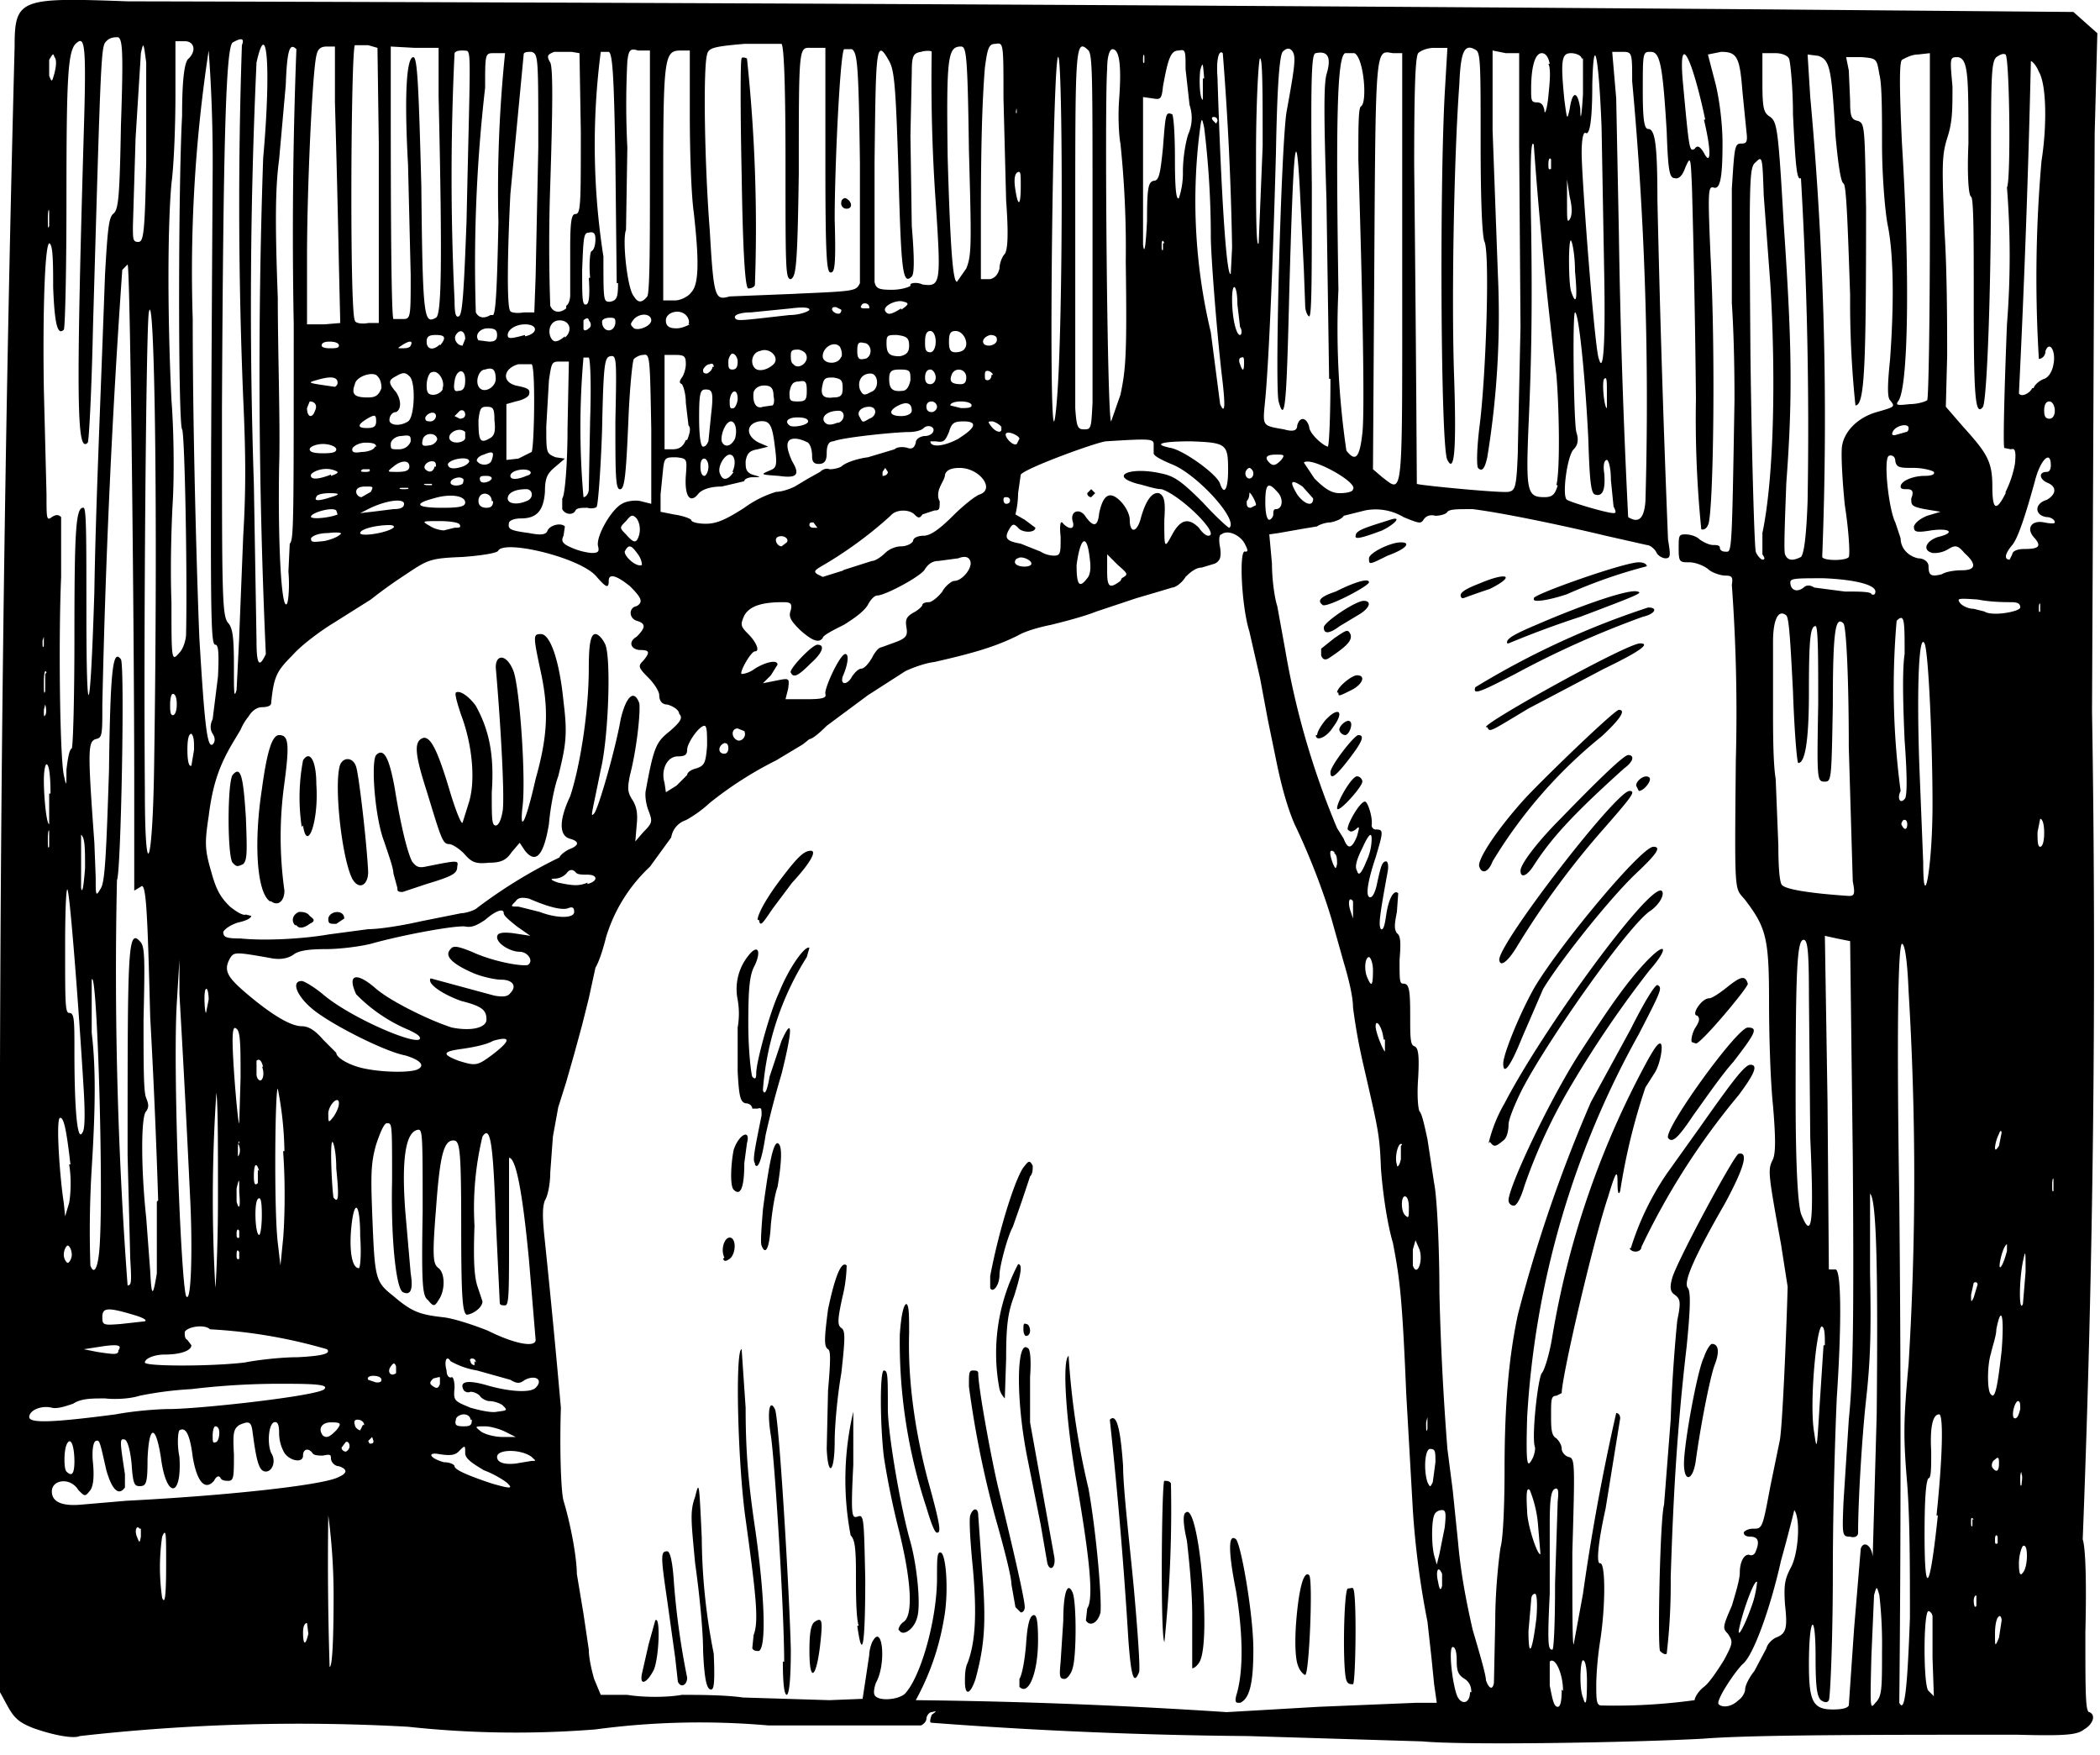 <?xml version="1.0" encoding="utf-8"?>
<svg xmlns="http://www.w3.org/2000/svg" xmlns:svg="http://www.w3.org/2000/svg" version="1.1" viewBox="0 0 158 132">
  <title>Tommy Brock lies in Mr. Tod’s bed underneath a warm blanket.</title>
  <path d="m107 131-13.1-.4a352 352 0 0 1-23.8-1c-.2 0-.1-.3 0-.6.4-.3.4-.3 0-.2-.2 0-.4.3-.4.5s-.2.4-.4.5H57.8a59 59 0 0 0-13 .3 75.3 75.3 0 0 1-14.1-.2 147.3 147.3 0 0 0-24.7.7c-.4.2-1.8 0-3.5-.6-1-.4-1.4-.7-1.9-1.6l-.6-1.1v-30A3268.5 3268.5 0 0 1 1.1 3.5c0-3.6.4-3.7 8.5-3.4a24171 24171 0 0 1 122.6.6l23.8.2.9.8.9.8-.2 7.5-.2 43.5a1128.5 1128.5 0 0 1-.7 62.3c.2.6.3 2.9.2 7 0 4.5 0 6 .3 6 .5.2.3.9-.4 1.3-.5.4-1.3.5-5 .4-10.7 0-20 0-23.7.3-5.6.3-18 .5-21.1.2zm-7.8-2.6 7.3-.3h1.6l-.2-1.4-.2-2-.3-2.7a65.3 65.3 0 0 1-1.1-8.4l-.5-8.8c-.3-7.3-.5-8.7-1-11.3-.5-1.7-.8-4.2-.9-5.6-.1-2.6-.2-2.9-1.3-7.7a44 44 0 0 1-.8-4.4c0-.9-.4-2.4-.7-3.4l-.9-3.2c-.5-1.7-1.5-4.5-2.8-7.2-.6-1.4-1-3-1.3-4.4l-.7-3.4-.6-3.2-.8-3.5c-.6-1.9-.8-6.3-.3-6 .2 0 .2-.1 0-.5-.3-.7-1.3-1.2-1.8-.8-.2 0-.2.5-.1 1 .1.7 0 1-.4 1.2l-1 .3c-.4 0-.8.3-1.2.7-.3.5-.8.8-1 .8l-1 .3-1.7.5-3 1c-1 .4-2.6.8-3.4 1-1 .2-2 .5-2.5.8-1.6.8-3.2 1.3-6.3 2-.8.1-1.8.5-2.2.7l-2.8 1.8-3.1 2.3c-.6.6-1.1 1-1.3 1l-.5.4-2 1.2a27.9 27.9 0 0 0-5 3.2 9 9 0 0 1-1.8 1.3c-.6.2-1 .7-1.1 1.3l-1.6 2.2a12 12 0 0 0-3.3 5.3c-.2.8-.5 1.8-.8 2.3l-.5 2.3-.5 2-.6 2.2-.6 2.1-.6 1.9-.4 2.2-.2 2.7c0 .9-.2 1.8-.4 2.1-.2.5-.2 1.3 0 3.1a797.5 797.5 0 0 1 1.2 12.5c-.1 3 0 6.3.2 7 .6 2 1 4.4 1 5.5l.5 3 .4 2.7c0 .6.2 1.5.4 2.2l.5 1.2h2c1.2.2 3 .2 4.1 0 1.2 0 3.2 0 4.6.2l6.5.2 2.5-.1.2-1.3.3-2c0-.4.2-1 .3-1.1.7-1.2 1 1.8.2 3.2-.1.3-.2.7-.1.9.2.5 1.8.4 2.3-.1 1.2-1.3 2.4-5.6 2.4-8.7 0-1.5 0-2 .3-1.9.4.2.6 3.1.2 5.1a19.2 19.2 0 0 1-2.1 6 423.5 423.5 0 0 1 23.4.9l6.9-.4zm-6.2-.8c.6-1.9.5-4.8 0-7.9-.6-3-.6-4.4 0-3.9.4.5 1.3 5.7 1.3 8.3 0 2.6-.3 3.7-1 4-.3 0-.4 0-.3-.5zM59 125c0-3.8-.7-15-1-17-.3-1.8-.1-2.8.3-2 .3.4 1.1 13.8 1.2 18.1 0 2-.1 3.3-.3 3.4-.2 0-.3-.9-.3-2.5zm13.6 1.5c0-.4 0-1 .2-1.4.6-1.6.7-3.7.4-7.1-.2-2-.3-3.7-.2-4 .2-.6.6-.6.6 0l.3 4.2c.3 3.8.2 5.5-.5 8.1-.4 1.2-.8 1.3-.8.2zm-19.7-2.3c0-1.6-.3-4.5-.6-6.6-.3-3.2-.4-3.9 0-5 .3-1.2.3-1.2.5 3.1a45.7 45.7 0 0 0 .9 8.7c.1 2.3 0 2.7-.2 2.7-.3 0-.5-.6-.6-2.9zm23.8 2.7v-.6c.2-.3.4-1.4.5-2.6.1-1.6.3-2.2.6-2.2.2 0 .3.5.3 1.9 0 2.4-.7 4.2-1.4 3.5zm-25.7-.4-.2-1.8-.6-4.3c-.5-3.4-.5-3.7 0-3.7.2 0 .4.7.5 2.3a58 58 0 0 0 1 7.2c0 .6-.5.8-.7.3zm50.3-.1c-.3-.8-.2-6.7.1-6.9.2 0 .4-.1.4 0 .3.2.2 7.1 0 7.2-.2 0-.4 0-.5-.3zm-53-.5.5-2.2.5-1.8c.4-.4.3 2.7-.1 3.7-.5 1-1.1 1.3-.9.3zm31.5-.9.2-3.1c0-2 .3-3 .7-2.1.3.7.3 4.8 0 5.7-.1.4-.4.8-.6.8-.4 0-.4-.2-.3-1.3zm5.1-1.6a352.7 352.7 0 0 0-1.4-16.6c.5-.5.8.6 1 3.5 0 1.7.5 5.9.8 9.1.3 3.3.5 6.2.4 6.4-.4 1-.6.3-.8-2.4zm-24 .8c0-1.3.1-2 .4-2.2.6-.4.6 0 .4 1.8-.3 2.5-.8 2.8-.8.4zm36.8 1.2c-.2-.4-.3-1.4-.2-3.1.2-2.8.6-4.2 1-3.8.3.3 0 7.5-.3 7.5-.1 0-.4-.3-.5-.6zm-8 0v-3.9c0-2.1-.3-4.7-.4-5.6-.3-1.3-.3-2-.1-2.1 1-1 2 10 1 11.3-.2.3-.4.4-.5.4zM56.6 124l.1-1c.4-1 .2-2.9-.6-8.7-.6-4.2-.8-12.8-.3-12.8l.3 4.4c0 3.3.2 5.6.7 9 .7 4.8.9 9 .3 9.3-.2 0-.4 0-.5-.2zm8-1.7c-.2-.7-.2-2.5-.2-4 0-1.9-.1-2.5-.4-2.8a22.3 22.3 0 0 1 .2-9.3v4c-.2 3.9-.1 4 .3 3.9.5-.2.5 0 .6 4.7 0 4.7-.2 6.4-.6 3.5zm23 1.2c-.3-.4-.2-12 0-12.1.2 0 .4 0 .5.2a97 97 0 0 1-.5 12zm-20-.9c0-.1.1-.4.4-.6.7-.5.6-3-.4-7a61 61 0 0 1-1.1-5.4c-.3-2.6-.3-6.5 0-6.5s.3.4.3 2.9c0 1.7.9 7.2 1.7 10 .5 1.8.8 4.8.5 5.7-.2.8-1 1.4-1.3 1zm14.1-.7.1-.9c.5-.7.2-3.7-.8-9.5-.8-4.6-1.1-9.2-.6-9.5a58.6 58.6 0 0 0 1.5 10c.6 3.4 1 8.2.9 9.3-.2.8-.8 1.1-1.1.6zm-5.3-1-.3-1.7c0-.6-.6-2.9-1.2-5a75 75 0 0 1-2-9.9c0-1 0-1.2.3-1.2.2 0 .4 0 .4.2 0 1.1 1 6.5 1.5 8.6.8 3.3 2 8.3 2 9 0 .2-.1.4-.3.4l-.4-.4zm2.4-3.3-.5-2.9-1-5c-.9-4.5-.8-8.9 0-8.3.2 0 .3.8.2 2.2v3.4l1.8 10c.2.9-.3 1.3-.5.6zm-9.1-4.2a39.5 39.5 0 0 1-2-13c.1-1.5.3-2.3.5-2.3.2.1.2.9.2 2.2-.1 3.4.4 7.2 1.4 11 1 3.6 1 4 .7 4-.2 0-.5-.9-.8-1.9zm-7.5-4.4.1-4.4c.2-2.3.2-3 0-3.1-.3-.2-.3-.7 0-3 .5-2.4 1-3.7 1.4-3.3 0 0 0 1.1-.3 2.3-.4 1.8-.4 2.2-.1 2.4.3.2.3.7 0 3.4-.3 1.7-.5 4-.5 5.1 0 2.4-.5 2.8-.6.6zm13-4.5a14.4 14.4 0 0 1 1.4-9.4c.3 0 .3.5-.3 2.4-.5 1.3-.6 2.4-.6 4.7l-.1 3s-.3-.3-.4-.7zM77 100c0-.3 0-.5.2-.4.2 0 .3.3.3.5s-.1.4-.3.4c-.1 0-.2-.2-.2-.5zm-2.5-3.2V96c.7-3.7 2-7.7 2.6-8.3.3-.4.4-.4.6 0 0 .3 0 .6-.2.8l-.6 1.8-.7 2c-.4.7-1 3-1 3.6 0 .8-.5 1.4-.7 1zm-20-2.2c-.3-.6 0-1.5.4-1.5.5 0 .5 1.2 0 1.6-.3.2-.4.2-.5 0zm2.8-.9c-.1-.2 0-1.4.1-2.7.5-3.8.8-5 1.1-5 .4.1.3 1.5 0 3.3-.2.5-.4 1.8-.5 2.8-.1 1.8-.4 2.4-.7 1.6zm-2.1-4.2c-.3-.3-.2-2 0-3 .4-1.2 1.3-1.6 1-.5l-.2 1.5c0 1.9-.3 2.5-.8 2zm1.6-2c-.2-.2 0-1.1.5-3.6 0-.5 0-.6-.3-.5h-.4c0-.2-.2-.4-.5-.4-.4-.1-.5-.5-.6-2.4v-3.3a6 6 0 0 0 0-2.1 4 4 0 0 1 .8-3.3c.7-.9 1-.4.5.7-.4.7-.5 1.7-.5 4.4 0 2 .2 3.7.3 4 .2.2.3.2.3-.3 0-.8 1-4.5 1.7-6 .8-2 2-3.6 2.3-3.4l-.2.7a21.7 21.7 0 0 0-3.3 10c.1.4.3.2.5-1l.9-2.7c.9-2 .8-.7 0 2.5a67 67 0 0 0-1.2 4.6c-.3 2-.6 2.6-.8 2.2zm.2-18.3c0-.4.6-1.6 2-3.4 1-1.3 1.5-1.8 2-1.8s-.1 1-1.4 2.4l-1.5 2c-.8 1.2-.9 1.3-1 .8zm70.5 58.7c0-.2.3-.7.7-1 .4-.3 1-1.2 1.5-2 .7-1.3.7-1.4.3-2-.4-.4-.4-.5.3-2.1.3-1 .6-2 .6-2.5 0-.9.4-1.5.8-1.3.1 0 .3 0 .4-.3.3-.7.2-1.1-.4-1.1-.3 0-.5-.1-.5-.3 0-.1.3-.3.7-.3.7 0 .7 0 1.3-3.2l.7-3.4c.2-.9.5-8 .6-11.6l-.5-3.2c-1-5.5-1-5.6-.6-6.4.2-.5.2-1.6 0-4-.2-1.9-.3-5.3-.3-7.8 0-4.8-.2-5.6-1.8-7.7-.8-1-.8 0-.7-10.5a132.6 132.6 0 0 0-.3-13.2c.1-.6 0-.7-.5-.7-.3 0-1-.2-1.3-.5-.4-.3-1-.5-1.4-.5-.7 0-.8 0-.8-1s0-1.1.5-1.1c.3 0 .8.1 1.1.4.3.2.7.4 1 .4.2 0 .5 0 .5.2s.2.3.4.3c.5 0 .5.6.7-11.4 0-1 0-4.3-.2-7.3v-8.6c.2-3.1.2-3.4.7-3.4.4 0 .5-.1.4-.9l-.3-3c-.2-2.6-.4-3-1.6-3l-1 .2.6 2.3c.3 1.3.5 3 .5 4.4 0 2.7-.2 3.5-.7 3.3-.4-.1-.4.5-.2 5.2.4 7.6.2 19.8-.2 20.2-.1.3-.4.4-.5.3a83 83 0 0 1-.4-9.8 903.5 903.5 0 0 0-.3-15.9c-.1-2.3-.1-2.4-.5-1.5-.2.6-.5.9-.8.8-.4 0-.5-.6-.6-3.5-.3-5-.5-6-1.2-6-.6 0-.6 0-.6 3 0 2 .1 2.8.4 2.8.5 0 .7 1 .7 5.3a1401.2 1401.2 0 0 0 .8 25.6c.2 1.2.2 1.4-.2 1.4-.2 0-.6-.2-.7-.5-.2-.3-.5-.5-.7-.5l-3.1-.7c-2.9-.7-7.6-1.7-10-2-1.2 0-1.7 0-1.9.2-.1.2-.6.3-.9.3-.4-.1-.7 0-.9.3-.2.3-.3.3-1.5-.2a4.1 4.1 0 0 0-2.9-.5l-1.6.4c-.1.2-.5.4-1 .5-.4 0-.9.2-1 .3l-1.2.2-1.7.3-.7.1.2 2.2c0 1.2.2 2.6.4 3.2l.6 3.3a61 61 0 0 0 3.9 13.4l.5.8c.3.8.6.8 1-.2.2-.7.2-.8-.1-.5-.3.2-.4.2-.6 0-.1-.3.9-2.1 1.3-2.1.2 0 .6 1.2.5 1.8 0 .1.1.3.3.3.6 0 .6.1 0 2.1-.6 1.8-.8 3-.4 3 .2 0 .4-.5.5-1 .3-1.4.4-1.7.7-1.7.1 0 .2.3.1.8-.6 3.3-.7 4-.5 4.3.2.1.3-.4.4-1.1.2-1.3.6-1.9.9-1.6l-.1 1.4c-.2 1-.2 1.3 0 1.6.3.2.3.8.2 2 0 1.6 0 1.8.3 1.8.4 0 .5.4.5 2.3 0 1.7 0 2.3.3 2.4.3.1.4.6.3 2.4-.1 1.4 0 2.3.1 2.5.2.2.4 1.2.6 2.1l.5 3.3c.2.9.4 4.6.4 8.3a217.2 217.2 0 0 0 .6 11.7l.4 3.1.4 3.9c.2 2.3.6 4.4 1.1 6.6.5 1.7 1 3.4 1 3.8.2.6.5.8.6.2l.1-4.7c0-2.4.3-4.9.4-5.5.2-.7.3-3.3.3-5.8 0-4.8.3-8.4 1-11.7a108.8 108.8 0 0 1 5.5-16l3-5.5c1-2 1.8-3.3 2-3.3.4.2.3.4-1.4 3.7a67 67 0 0 0-8.4 28.8c-.1 3.5 0 3.8.3 3.3.2-.3.3-.7.3-1-.3-.6.2-5.2.5-5.6.2-.2.6-1.5.8-2.8a66.1 66.1 0 0 1 7.2-20.8c.4-.7.7-1.2.9-1.2.3 0 0 1.6-.4 2.2l-.7 1.1a46.7 46.7 0 0 0-1.9 7.8c-.1.3-.2.2-.2-.6 0-1-.1-1-.7 1-1.2 3.6-3.5 13.6-3.5 14.8l-.4.2c-.4 0-.4.3-.4 1.4 0 1 0 1.6.4 1.8.2.2.4.5.4.8 0 .2.2.5.5.6.5.1.5.3.3 7.2 0 4 0 7 .1 6.9l.7-3.8a164.3 164.3 0 0 1 2.5-13.6c.2 0 .3.2.3.4l-1.1 6.8c-.6 2.7-.7 4.2-.4 4.1.4 0 .4 3.2 0 5.8a25 25 0 0 0-.3 3.2c0 1.3 0 1.7.4 1.7a44 44 0 0 0 7-.4zm-2.6-3.7c-.2-.3 0-10 .3-11l.5-6.4c.1-3.2.4-6.6.5-7.5.3-1.4.2-1.6-.2-1.9-.3-.2-.4-.5-.2-1.2.2-1 4.6-9.2 5-9.4.8-.2.4 1.1-1 3.7-2.3 4-3.2 6-2.8 6.4.2.3.2 1.4-.1 4.4-.7 6-1 11-1.2 17.4a45 45 0 0 1-.3 5.7c-.1.1-.3 0-.5-.2zm1.8-14.1c0-1.5 1-7 1.5-8 .2-.6.5-1 .6-1 .5 0 .6.6.2 1.6-.3.8-1 4.2-1.4 7.1-.2 1.6-.9 1.8-.9.3zm-4-16.2a21 21 0 0 1 2.7-5.6l2.5-3.5c2.6-3.7 3.4-4.7 3.8-4.7.6 0 .3.7-.9 2.3a54 54 0 0 0-7.3 11.4c0 .4-.7.5-.9.1zm-9.2-3.6c0-1 3-7.4 5.3-11 2.4-3.7 3.6-5.4 5-6.9 1.6-1.7 1.8-1.1.3.6a81.2 81.2 0 0 0-5.8 8.5 41 41 0 0 0-3.6 7.7c-.3 1-.6 1.5-.8 1.5a.4.4 0 0 1-.4-.4zM112 86a11 11 0 0 1 1.2-3C116.1 77.4 124 66.6 125 67c.3.2-.1 1-.8 1.5-1.6 1-7.8 9.8-9.7 13.5-.5 1-1 2.2-1 2.6 0 .4-.1 1-.4 1.2-.6.5-.7.5-1 .1zm13.5-.4c-.3-.7 5.2-8.3 6-8.3.8 0 .6.4-1.1 2.6-.9 1-2.2 2.9-3 4-1.2 1.8-1.6 2.1-1.9 1.7zM113.1 80c0-.7 1.3-3.9 2.4-5.8 2-3.3 8-10.5 8.9-10.5.6 0 .3.5-1.3 2-2.1 2-5.8 6.7-7 8.7l-1.6 3.7c-.8 2-1.4 2.9-1.4 1.9zm14.2-1.6c-.1-.1 0-.6.2-1 .4-.6.4-.8.2-1-.5 0 .3-1.3.9-1.3.2 0 .8-.4 1.3-.8 1-.8 1.4-1 1.6-.3.1.2-3.5 4.5-3.9 4.5l-.3-.1zm-14.5-6.2c0-1.3 8.8-12.7 9.8-12.7.5 0 .2.4-1.9 2.8a63 63 0 0 0-6.5 8.8c-.7 1.2-1.4 1.8-1.4 1zm1.6-6.7c0-.5 1.3-2.2 3-3.9 3.1-3.2 4.8-4.8 5.1-4.8.5 0 .4.5-.3 1-4 3.6-5.5 5.3-6.8 7.3-.5.8-1 1-1 .4zm-3.1-.3c-.2-.5 1.4-2.9 3.5-5.2 1.9-2 6.7-6.6 7-6.6.6 0 0 .8-1.3 2a36 36 0 0 0-8.2 9.4c-.3.8-.8 1-1 .4zm-10.7-4.4c0-.5 1.1-2.4 1.5-2.4.2 0 .4.2.4.4 0 .4-1.9 2.5-1.9 2zm22.5-1.7c0-.4.7-.9 1-.6.2.2-.4 1-.8 1l-.2-.4zm-23-1c0-.5 1.8-2.8 2.1-2.8.5 0 .3.5-.7 1.8s-1.4 1.6-1.4 1zm-1-2.8c0-.2.2-.6.6-1.1 1-1.1 1.5-.7.6.5-.5.8-1.3 1.1-1.3.6zm1.7-.3c-.2-.3.6-1 .8-.7.2.2-.1 1-.4 1a.5.5 0 0 1-.4-.3zm11-.3c-.2-.3 10.6-6.3 11.6-6.3.8 0 0 .6-2.7 1.9l-5.7 3c-3 1.8-2.9 1.8-3.1 1.4zm-11.2-2.6c0-.4 1.1-1.3 1.5-1.3.7 0 .4.7-.4 1.1-1 .5-1 .5-1 .2zm10.4-.4a62 62 0 0 1 13-6c.8 0 .5.5-.4.7a71 71 0 0 0-9.6 4.3c-2.7 1.4-3.2 1.6-3 1zm-11.6-2.4v-.5l1-.8c.9-.6 1-.7 1.2-.3.2.5-.4 1-1.6 1.8-.3.2-.5.1-.6-.2zm14-.9c-.1-.3.3-.6 2.2-1.4 3.7-1.6 7-2.7 7.6-2.5.4.1.2.2-4.3 1.9a72.1 72.1 0 0 0-5.4 2zm-13.8-1.2c0-.4 2.4-2 3-2 .6 0 .5.5-.3 1l-1.5.9c-.8.6-1.2.6-1.2.1zm-.1-1.7c-.4-.3-.2-.6 1-1 1.6-.8 2.5-1 2.5-.7 0 .3-3.3 2-3.5 1.7zm10.5-.5c-.3-.3 0-.6 1.3-1.1 2.1-.9 2.8-.6.8.4a69.3 69.3 0 0 0-2 .7zm5.4 0c0-.3 6.8-2.7 7.9-2.7.3 0 .6.1.6.3a38.3 38.3 0 0 0-6 2.1c-1.5.5-2.5.6-2.5.4zM103 42c0-.4 1.6-1.2 2.4-1.2.8 0 .4.5-1 1-1.4.7-1.4.7-1.4.2zm-1-1.7c0-.4.7-.6 2.6-1.2.9-.3.4.3-.6.8-1.6.6-2.1.7-2 .4zm37.1 88 .4-5.8.5-6c.2-.6.8-.3.9.6l.3-10.7c.1-10.6 0-16.2-.5-16.6v6c.1 4.7 0 6.8-.3 9.5s-.6 7.6-.6 10c0 .3-.3.4-.6.3-.6 0-.6-.1-.5-2.6l.4-6.2c.3-3 .4-6.6.3-19.8l-.2-16.2-1-.2-.9-.2.2 12.5.1 12.6h.5c.4 0 .5 3.5.1 9.6-.1 2.1-.3 8-.3 13.2 0 5.1-.2 9.5-.3 9.6-.1.2-.3.2-.6 0-.3-.3-.4-1-.4-3.3 0-3.5-.5-3-.5.6 0 2.8.3 3.4 1.8 3.4.7 0 1.1-.1 1.2-.3zm2.5-4.1a33 33 0 0 0-.2-4.2c-.2-.7-.2-.7-.4 0l-.2 4.6c-.1 4-.1 4 .3 3.5.5-.5.5-1 .5-4zm-24 3c0-1.3-.6-2.6-1-2.2v1.8c.2 1 .3 1.6.6 1.6.2 0 .3-.4.3-1.3zm13.2.7c.3-.2.5-.6.5-.8 0-.3.3-.9.7-1.4l.9-1.7c.1-.4.5-.7.7-.8.8-.3.9-.7.7-2.5-.1-1.5 0-1.9.4-2.7.6-1 .8-3.7.3-4.4a126.9 126.9 0 0 1-1 3.8c-.8 3.6-2.1 7.2-2.9 7.8-.6.6-2 2.7-1.8 3 .3.3 1 .2 1.5-.3zm12.9-6.2c0-3.7 0-7.3-.2-10-.3-3.6-.3-4.7.1-9.1a231 231 0 0 0 0-28c-.1-2.5-.3-3.6-.5-3.6-.3.1-.4 6.7-.2 19.3a1931 1931 0 0 1 0 37.8c.4.8.6-.9.8-6.4zm-33 5.6c0-.5-.2-.8-.5-1-.5-.3-.6-.6-.6-1.4 0-.6-.1-1-.3-1-.3 0-.1 2.4.3 3.6.3.8 1 .7 1-.2zm8.7-.8c0-.9-.1-1.6-.3-1.6-.2 0-.3 2.1 0 2.8.2.7.3.5.3-1.2zm26-1.8v-3.1c0-.2-.2-.4-.3-.4-.4 0-.4 5.7 0 6l.4.4-.1-2.9zM25.1 120a46.1 46.1 0 0 0-.4-6 246 246 0 0 0 .1 11.4c.2 0 .3-2 .3-5.4zm90.5 1.7c.1-1.3 0-1.8-.1-1.8-.2 0-.3.2-.3.5l-.2 2.3c0 2.2.3 1.5.6-1zm1.4-2.6.2-6.2c.1-.8 0-1-.2-.9-.3.1-.4.8-.4 2.6v5.3c-.2 4-.1 4.2.2 4.2.1 0 .2-1.8.2-5zm33.6 2.8c0-.2-.1-.4-.2-.3-.2.1-.3.7-.3 1.3 0 1 0 1 .3.3l.2-1.3zm-127.4 1-.1-.8c-.2 0-.3.3-.3.7 0 1 .2 1 .4.1zm-1.8-2.8v2.3-2.3zm110.4.7c.3-.8.4-1.7.4-1.8-.2-.2-1 2-1.3 3.3-.3 1.2.3.2.9-1.5zm16.9-.7c0-.2-.2 0-.2.3 0 .4.1.6.2.4v-.7zm-136.2-2.5c0-2.2 0-2.7-.3-2a16 16 0 0 0 0 4.6c.2.5.3 0 .3-2.6zm96 .8c-.3-.7-.5-.2-.3.6.1.6.2.7.3.3v-.9zm37.2-4.4c.5-4.8.5-7.6.2-7.6-.5 0-.7 1-.6 2.8 0 1.2 0 2-.2 2-.2.2-.3 1.6-.3 4.2 0 4.9.4 4.3 1-1.4zm6.8 3c0-.5-.1-.8-.3-.7-.1.1-.3.7-.3 1.3 0 .8.1 1 .3.7.2-.2.3-.8.3-1.2zm-43.8-2.1c.1-1 .1-1.3-.2-1.3-.2 0-.5.1-.6.4-.2.5-.2 2.2 0 3l.2.7.2-.8.4-2zm7-.4a8.9 8.9 0 0 0-.6-2.4c-.2-.2-.3 0-.2 1.6 0 1 .8 3.4 1 3.2l-.2-2.4zm34.6 1.1c-.1-.2-.2-.1-.2.2 0 .3 0 .4.2.3v-.5zM10.5 115c-.2-.3-.4.1-.2.6s.2.5.3 0v-.6zm138-.7c-.2-.2-.2-.1-.2.2 0 .2 0 .4.1.3v-.5zm-139-1.4c7.8-.4 15-1.2 16-1.8.7-.3.6-.6 0-.8-.3 0-.6-.3-.6-.6s-.1-.3-.6-.2c-.3 0-.7 0-.8-.2-.3-.4-.7-.3-.7.2 0 .6-1 .4-1.4-.2a3 3 0 0 1-.4-1.5c0-.6-.1-.9-.4-.8-.4.2-.5 1.6-.2 2.3.4.6.1 1.4-.4 1.4s-.7-.7-1-3c-.1-.8-.3-.8-1-.5-.4.3-.5.5-.4 2.2 0 1.6 0 2-.4 2-.2 0-.5 0-.6-.2-.1-.2-.3-.2-.5.2-.7.8-1.3 0-1.6-1.8-.2-1.6-.5-2.3-1-2-.1.1-.2 1 0 2 .2 3.1-1 3.2-1.4 0-.4-2.5-.9-2.4-1 .2 0 1.8-.1 2-.6 2-.4 0-.5-.2-.6-1.7-.1-1-.3-1.7-.5-1.8-.4-.1-.4 0 0 2.6v1c-.5.7-1 .1-1.4-1.3-.5-2.2-.5-2.3-.8-2.2-.2.1-.3.8-.2 1.7.1 1.1 0 1.7-.2 2-.4.5-.4.5-.9 0-.6-1-2-.8-2 .1 0 .8.8 1.1 2.1 1l3.5-.3zm28.7-1.3c-.2-.2-1-.7-1.8-1-1-.6-1.4-.9-1.4-1.3 0-.6 0-.6-.5-.1-.3.3-.7.3-1.4.2-1-.2-.8.3.3.6.5 0 .8.2.8.3 0 .3 1.3.8 2.8 1.3 1.4.4 1.6.4 1.2 0zM108 110c0-.8 0-1-.4-1s-.5 1.6-.2 2.5c.2.4.2.4.4 0l.2-1.5zm44.1.9c0-.3-.1-.1-.1.3s0 .7.1.5c0-.2.1-.6 0-.8zM5.6 110c0-1.3-.3-2-.6-1.3-.2.5-.2 1.8 0 2 .4.4.6.2.6-.8zm144.8 0c0-.4-.1-.4-.3-.2-.2.1-.3.4-.2.6.3.4.5.3.5-.3zM40 109.9c.4 0 .3 0 0-.3-.8-.6-2.6-.6-2.6 0 0 .4.5.6 1.4.5l1.2-.2zm-13.7-1.1c0-.3-.2-.4-.3-.3l-.3.4c0 .2.2.3.3.3.1 0 .3-.2.3-.4zm111-7.6c0-.7 0-1.3-.2-1.4-.4-.3-1 5.8-.6 8 .2 1.4.2 1.2.4-2l.3-4.6zm-120.8 6.6c0-.3-.1-.5-.3-.5-.1 0-.2.3-.2.7 0 .4 0 .6.2.5.2 0 .3-.4.3-.7zm11.6.6-.1-.3-.3.3.1.2c.2 0 .3 0 .3-.2zm-2.8-.8c.4-.5.4-.6-.4-.6-.7 0-1 .5-.6 1 .3.2.5.1 1-.4zm12.7.1c-.4-.2-1.1-.4-1.5-.4-.8 0-.8 0-.3.4.3.2 1 .4 1.6.4h1l-.8-.4zm69.4-1.1-.1.4c0 .6 0 .8.1.5v-1zm-80 .6c0-.2-.2-.4-.5-.4-.2 0-.3.1-.2.4 0 .2.3.4.4.4l.2-.4zm8-.4c0-.2-.2-.4-.5-.4s-.6.2-.6.4c-.1.4 0 .5.6.5.5 0 .6-.1.6-.5zm-26.7-.4c1.6-.3 3.4-.4 4-.4 2.3 0 11.3-1 11.7-1.5.3-.3-.4-.4-2.8-.4a55.8 55.8 0 0 0-7.2.4 27 27 0 0 0-3.9.5c-.6.2-1.7.3-2.6.2-1 0-1.8 0-2.4.4-.6.2-1.2.4-1.6.3-.8-.2-1.7.2-1.7.7 0 .5 1.9.4 6.5-.2zM152 106c0-.4 0-.6-.2-.6-.3.2-.5 1.3-.2 1.3.2 0 .3-.3.4-.7zm-114.2-.3a2 2 0 0 0-1-.3c-.2 0-.6-.2-.7-.4-.2-.2-.5-.3-.7-.3-.2.1-.4 0-.5-.1-.4-.7.3-.8 1.7-.4 1.7.5 3.3.6 3.7.2.6-.6 0-1-.8-.6-.4.3-.6.3-1.1 0l-2.5-.7a6 6 0 0 1-2-.7c-.3-.5-.5 0-.3.7 0 .4.2.6.4.5.1 0 .2.3.2.8-.1 1 0 1 1.2 1.5.7.2 1.6.4 2 .3.8-.1.8-.1.4-.5zm112.8-4.1c.2-2.5 0-3.6-.4-1.6 0 .5-.3 1.3-.4 1.8-.3.9-.3 2.9 0 3.1.3.4.5-.6.8-3.3zm-117.6 2-.4.1c-.3.3-.3.4 0 .6.3.2.4.1.5-.2v-.5zm-4.3.2c0-.2-.3-.3-.6-.3s-.5.1-.4.3l.6.2c.2 0 .4 0 .4-.2zm1.1-1c-.1-.3-.2-.3-.4 0-.3.4 0 .8.4.5v-.6zm-11.4-.3c1-.2 2.8-.4 4-.4 2-.1 2.5-.3 2.2-.6a38.7 38.7 0 0 0-8.8-1.5c-.4-.4-1.7-.2-1.9.2 0 .3 0 .5.2.6l.3.4c0 .4-.8.7-2 .7-.8 0-1.5.3-1.5.6s5 .3 7.5 0zm17.4 0c0-.2-.1-.3-.3-.3-.1 0-.2.1-.1.2 0 .2.2.3.3.3v-.3zm-26.9-.9c.3-.4 0-.5-1.3-.3l-1.3.2 1 .2c1.3.2 1.5.2 1.6 0zm31.4-.8-.5-6c-.5-5.3-1-7.7-1.5-7.7v5.6c0 4.6 0 5.5-.3 5.5-.2 0-.4 0-.4-.2l-.3-6.3c-.2-5.7-.4-7.1-1-6.2a23 23 0 0 0-.6 6.7c-.1 2.8 0 3.8.2 4.5l.4 1.2c0 .5-.8 1-1.2 1-.3-.2-.4-1.3-.4-6.6 0-5.7-.1-6.4-.5-6.5-.8-.1-1.1 1-1.4 5.2-.3 3.7-.2 4.1.2 4.4.5.4.5 1.7 0 2.4-.3.5-.4.5-.8 0-.4-.3-.5-1-.4-6.6 0-6 0-6.3-.4-6.2-.9.2-1.2 2.3-.9 6.2l.4 4.6c.2 1.2 0 1.7-.6 1.4-.5-.3-.9-4-.8-8.4 0-4.4 0-4.3-.4-4.3-.2 0-.5.7-.8 1.6-.4 1.4-.4 2.3-.3 5.1.2 5 .2 5.2 1.6 6.3 1.4 1.2 2 1.4 3.8 1.6.8.1 2.3.6 3.3 1 2 1 3.6 1.3 3.6.7zm-29.4-1.4c.2-.1-.2-.3-.9-.5-2-.6-2.3-.5-2.3.2 0 .6.1.6 1.4.5l1.8-.2zm141.5-3.7c0-1.7 0-1.7-.2-.8-.3 1.5-.3 3.9 0 3.2l.2-2.4zm-3.6 1c0-.2-.1-.3-.3-.2l-.2.9c0 .6 0 .6.2.2l.3-1zM14.3 90a1339.2 1339.2 0 0 0-.8-15.2v-2.6l-.2 3.3c-.3 4.9.3 20.8.7 22 .4.7.5-3.7.3-7.5zm2-8.1a118 118 0 0 0-.1 14.9c0 .5.2-2.5.2-6.7 0-4.9 0-8-.2-8.2zm-4.4 8.4a564.2 564.2 0 0 0-.6-13.8c-.2-7.8-.3-10.2-.7-9.8l-.5.3v-8c0-11.3-.3-39.1-.5-39.1l-.4.4A667.4 667.4 0 0 0 7.7 53c0 2.3 0 2.5-.5 2.6-.6.2-.6.9-.1 7.8l.1 2.6c0 1.4 0 1.5.4.8.3-.5.4-2.7.6-8.8.1-7.8.3-9.2.9-8.4.3.5 0 16.2-.3 16.6a318.1 318.1 0 0 0 .8 30.5c.3 0 .3-.3.2-2l-.2-7.8c0-15.7 0-17.2 1-16 .3.4.3 1.4.2 5.8 0 3.5 0 5.5.2 5.9.2.5.2.7 0 1-.4.3-.4 4.3 0 8l.3 4c.1 2 .2 2 .5.2v-5.4zm-4.4 3.4c.3-4.6-.2-21-.6-20v4c.3 2.5.3 5.4 0 10.2a77 77 0 0 0-.1 7.3c.3.8.6.1.7-1.5zm99.3.3-.3-.7-.2.7v1.2c.3.9.8-.3.5-1.2zm44.2.1v-.5c-.2.1-.4.7-.5 1.2-.2 1 .2.5.5-.7zM27.1 93c0-2.7-.5-2.9-.7-.3-.1 1.5.1 2.7.6 2.7.1 0 .2-1 .1-2.4zM5.4 94.4c0-.4-.2-.7-.3-.7-.1 0-.3.3-.3.7 0 .3.2.6.3.6.1 0 .3-.3.3-.6zm16-7.8a26 26 0 0 0-.5-4.7c-.2-.1-.3 9.1 0 11.6l.2 1.7.2-2c.1-1.1.2-4 0-6.6zM18 94.2c-.1-.2-.2-.2-.2.2 0 .2 0 .4.2.3v-.5zm0-1.6c-.1-.2-.2-.1-.2.2 0 .2 0 .4.2.3v-.5zm1.7-1.2c0-1.1-.1-1.4-.3-1.2-.3.3-.2 2.7.1 2.7.1 0 .2-.7.2-1.5zm116.5-5.8-.1-10.7c0-3.4-.1-4.2-.4-4.2-.5 0-.6 2.3-.6 11.8 0 5.8.2 8.1.4 8.8.8 2 1 1 .7-5.7zM106 90.8c0-.4-.1-.8-.3-.8-.3 0-.3 1.1 0 1.4.3.3.3.2.3-.6zM5.3 87.6C5 85 4.8 84 4.5 84.1c-.3.2 0 4.5.3 6.4l.1 1 .3-1c.1-.5.2-1.8 0-2.9Zm12.7 2c0-1 0-1-.2-.2v1c.2.7.3.4.2-.7zm7.3-1.7c0-1.2-.2-2-.3-2-.2.2 0 3.9.1 4.2.4.5.4-.2.2-2.2zm129.2.9c0-.3-.1-.1-.1.3s0 .6.1.5v-.8zm-135-.7c-.2-.7-.4-.6-.4.4 0 .6.1.7.3.5V88zm86-2c-.3-.3-.6 1-.4 1.5 0 .3.2.1.3-.4v-1zM18 86c0-.3-.1-.1-.1.4v.6c.2-.2.2-.7 0-1zm132.6-.7c0-.3-.1-.3-.2 0a3 3 0 0 0-.3 1c0 .3.1.2.3-.1l.2-1zM6.3 82c-.4-6.6-1-14.2-1.2-15-.1-.5-.2 1.1-.2 4.2 0 4.2 0 5 .3 5 .4 0 .4.5.4 3 0 4 .2 6.8.6 6 .2-.2.2-1.5.1-3.2zm11.8-1c0-2.2 0-3.4-.3-3.6-.2-.2-.3 0-.3.9 0 1.6.4 6.3.5 6.2l.1-3.4zm7.4 2c0-.6-.7 0-.8.7 0 .8 0 .8.4.3.2-.3.4-.7.4-1zm-5.7-2.7c-.1-.5-.3-.7-.5-.5v1c0 .4.3.6.4.4.1-.1.2-.5 0-1zm11.7.1c.5-.3 0-.7-1-1-1.6-.3-5.7-2.4-7-3.5-1.2-1-1.6-2.1-.8-2.1.2 0 1 .5 1.6 1 2.1 1.8 7.3 4 7.3 3.3 0-.2-.4-.4-.8-.6a12 12 0 0 1-4-2.7c-.7-1.5 0-1.7 1.4-.5 1.1 1 4.2 2.5 5.8 3 1.5.3 2.6 0 2.6-.6 0-.7-.3-1-1.9-1.4-1.4-.5-2.6-1.3-2.3-1.7a25784.5 25784.5 0 0 0 4.8 1.3c.6.1 1 .1 1.2-.2.5-.5.2-1-.7-1-.4 0-1.4-.2-2.1-.5-1.6-.7-2.2-1.3-1.7-1.8.2-.3.6-.2 1.6.2 1.5.7 3.6 1.1 4.2 1 .5-.3 0-1-.6-1-.7 0-1.7-.6-1.7-1.1 0-.3.3-.4 1.2-.3l1.3.2-1-.7c-.5-.4-1-.8-1-1 0-.4-.6-.2-1.4.5-.6.4-1 .6-1.5.5-.7-.1-4.6.6-7.1 1.3-.8.2-2.3.4-3.4.4-1.2 0-2 .1-2.4.4-.4.3-1 .4-1.6.3-2.8-.5-2.9-.5-3.2 0-.5.9-.2 1.4 1.2 2.6 2 1.7 3.4 2.5 4.2 2.5.5 0 1 .3 1.6 1l1 1c0 .4 1.1 1 2.2 1.2 1.5.3 3.6.3 4 0zm5.6-1.1c1.3-1 1.4-1.4 0-1-.5.3-1.6.5-2.3.6-1.5.2-1.6.4-.3.9 1.3.4 1.4.4 2.6-.5zm67-1.1c-.1-1-.6-1.6-.6-1 0 .5.6 1.9.7 1.9v-.9zm-88.4-3c0-.5-.1-.9-.2-.8-.2.1-.1 1.8 0 1.8l.2-1zm87.6-2.2c0-.6-.2-1-.3-1-.3 0-.4 1-.1 1.6.3.7.4.5.4-.6zm-78.6-2.7 3-.4c.9 0 2.7-.3 4-.6l3-.6c.3 0 1-.2 1.2-.4a37 37 0 0 1 6.2-3.8c0-.1.3-.4.7-.6.8-.3.8-.6.1-.8-.8-.2-.9-1.3 0-3.2.7-2.1 1.4-6.2 1.4-9.7 0-2 .2-2.5.5-2.5.2 0 .5.3.7.7.5.8.3 7-.3 9.5-.7 3.5-.8 3.6-.5 3.3.3-.3 1.6-4.8 2-7.1.4-1.7 1-2.3 1.4-1.2.1.7-.2 3.5-.7 5.4-.2 1-.2 1.3.2 1.9.3.5.4 1 .3 1.9l-.1 1.2.6-.7c.7-.7.7-.8.4-1.6-.2-.5-.3-1.2-.2-1.6.6-3.3.8-3.6 1.8-4.4.8-.7 1-1 .7-1.3 0-.3-.5-.6-.9-.7-.4 0-.6-.3-.6-.7 0-.3-.4-.9-.8-1.3-.8-.8-.8-.9-.4-1.3.5-.6.5-.8-.2-.8s-1-.6-.3-1c.7-.7.7-1 0-1.2-.6-.2-.6-1 0-1.1.5-.3.4-.6-.5-1.5-1-.8-1.6-1-1.6-.4s-.2.5-.9-.3c-1.1-1.4-6.8-2.8-7.4-2 0 .2-1.3.4-2.7.5-2.5.1-2.6.2-4.4 1.4a34 34 0 0 0-2.5 1.8l-2.7 1.7c-1 .6-2.5 1.7-3.2 2.5-1.2 1.2-1.4 1.6-1.6 3.6 0 .2-.3.3-.7.3-.3 0-.7.2-1 .7a4 4 0 0 0-.6 1l-.6 1c-1 1.7-1.5 3.1-1.8 5.5-.3 2-.3 2.5.2 4.2.4 1.5.8 2 1.4 2.6.5.4 1 .7 1.2.6l.4.1c0 .2-.5.4-1 .5-.6.2-1 .5-1.1.7 0 .4.2.5 1.3.5 2 .2 4.9 0 6.6-.3zm-2.5-.7c-.3-.3-.2-.8.3-1 .2 0 .6 0 .8.3.4.3.4.4 0 .6-.4.3-.8.4-1 .1zm2.5-.5c.1-.6 1.2-.7 1.2 0l-.6.4c-.5 0-.6 0-.6-.4zm-4.4-1.3c-1-.7-1.2-4.5-.6-8.4.4-3 .8-4.1 1.3-4.1.7 0 .8.6.4 3.6a29 29 0 0 0 0 8.1c0 .8-.5 1.2-1 .8zm9.6-1-.3-1.1c0-.4-.4-1.5-.7-2.4-.7-1.8-1-6-.6-6.5.6-.6 1 .3 1.4 2.5.4 2.5.9 4.7 1.3 5.5.3.4.5.5 1 .4 2.5-.5 2.5-.5 2.4 0 0 .5-.3.7-2.3 1.3l-1.8.6c-.2 0-.4 0-.4-.2zm-3.4-.7c-.8-1.6-1.4-7.2-.9-8.6.3-.6 1-.5 1.2.2.2.6.8 5.7.9 7.9 0 1-.7 1.4-1.2.5zm-9-1.2c-.4-.5-.4-6 0-6.6.6-.7.8 0 1 3.2.1 2.6.1 3.2-.2 3.5-.4.2-.5.2-.7 0zm17.4-.7c-.4-.4-.9-.7-1.1-.7-.5 0-.6-.4-1.7-4-.9-2.8-1-3.8-.2-4 .5 0 1 .8 2 4.2.4 1.3.8 2.3.9 2.2l.5-1.6c.5-1.7.2-4.4-.6-6.5-.3-.9-.5-1.6-.4-1.7.3-.2 1 .3 1.5 1 1 1.8 1.4 3.7 1.2 6.5 0 2 0 2.5.3 2.5.2 0 .4-.4.5-1 .2-.7-.1-6.3-.5-10.9 0-1 .8-1 1.3.2.5 1.1 1 8.4.7 10.4-.2 2 .3.9 1-2.2.9-3.2 1-5.2.4-8s-.6-2.9 0-2.9c.7 0 1.4 2 1.7 5.1.3 2.4.2 3.2-.4 5.6-.3.8-.6 2.4-.7 3.6-.4 2.4-1 3-1.8 2l-.4-.6-.6.7c-.4.6-.8.8-1.7.8-1 .1-1.3 0-1.9-.7zm-12.2-2a15 15 0 0 1 .1-5c.5-.8 1 0 1 1.8.2 2.8-.7 5.2-1 3.1zm20.5 6.4c0-.3-.1-.4-.4-.3-.4.2-1.4 0-3-.7-.5-.1-.8-.1-1 .2-.4.4-.4.4.2.4l1.6.4c1.3.5 2.6.5 2.6 0zm58.6-.8c-.3-.4-.4.1-.2.7l.2.6V68zm-95.7-5a850.4 850.4 0 0 1 0 4c.1.5.2-.2.3-1.5 0-1.4 0-2.3-.3-2.5zm133.3 3.5-.3-10.1c0-5.4-.2-9.1-.4-9.3-.6-.6-.8.5-.8 6.1-.1 5.6-.1 5.8-.6 5.8-.6 0-.6-.1-.5-5.9 0-3.3 0-5.8-.2-5.8-.4 0-.5 1-.5 5 0 3.7-.3 5.3-.8 5.3-.1 0-.3-2.5-.4-5.4-.2-3.9-.3-5.5-.5-5.7-.6-.5-1 .3-1 2v4.8c0 1.9 0 4.3.2 5.5l.2 5c0 1.7.1 2.9.3 3 .3.3 2 .6 5 .8.4 0 .5-.1.3-1.1zm-95.2.2c.8-.2.8-.7 0-.7-.4 0-.8 0-.9-.2-.2-.2-.4-.2-.6 0-.2.3-.6.5-1 .5-.3 0-.3.1.3.3 1 .2 1.5.3 2.2 0zm101.2-6c0-4.5-.3-11.5-.6-12.1-.4-.8-.6 2.9-.4 9l.3 7.5c0 4 .7.4.7-4.4zm-42.2 2.6c0-.5-.2-.4-.7.7-.4.8-.6 1.4-.4 1.7.1.4.3.3.7-.7a4 4 0 0 0 .4-1.7zm-2.8 1c-.4-.3-.4.1-.1.9.2.4.2.4.3 0 0-.3 0-.7-.2-.8zm-88.8-6.7c.3-20.1 0-36.1-.4-33.9-.2.9-.4 23.8-.3 35.9 0 7.4.6 5.9.7-2zm-7.9 5.2c0-.3-.1-.1-.1.5 0 .5 0 .8.1.6v-1.1zm150.1 0c0-.5-.1-1-.3-1l-.2 1c0 .6 0 1.1.2 1.1s.3-.5.3-1zm-10.3-.6c0-.2-.1-.4-.3-.3-.1.1-.2.3-.1.4.2.4.4.3.4-.1zM3.8 59.7c0-1.3-.1-2.2-.3-2.2-.1 0-.2.5-.2 1.2 0 1.3.2 3.3.4 3.3v-2.3zm139.5-4c-.1-2.3-.2-5.2 0-6.5 0-2.5 0-3.1-.6-2.5a58.2 58.2 0 0 0 .3 12.8c-.3.6 0 1 .3.6.2-.1.2-1.7 0-4.4zm-91.6 2.6c0-.2.3-.4.7-.5.6-.2.7-.4.8-1.7 0-.9 0-1.5-.2-1.5-.4 0-1.3 1.3-1.3 1.8 0 .4-.2.5-.7.5-.8 0-1.3 1-1 2l.1.7.8-.5.8-.8zm-46.3-2c.1-.2.2-3.8.2-8.4 0-8.1.1-9.8.7-9.7.2.1.2 2.3.2 7.7 0 9.2.3 8.2.6-1.4.1-6.2.4-12.7.8-23.8.2-3.6.3-4.3.6-4.6.4-.3.5-1 .6-6.7.2-5.7.1-6.4-.2-6.6-.3 0-.6 0-.9.3-.4.4-.4.6-1 21.4-.1 4.7-.3 8.7-.4 8.8-.8.8-.9-2.5-.3-23.2.2-6.5.1-7.4-.5-6.9-.7.5-.8 2.3-.8 12 0 5.2-.1 9.5-.2 9.6-.5.5-.7-.6-.8-3.2 0-1.4 0-2.9-.2-3.2-.4-.9-.6 4.7-.5 10.9l.2 7.9c0 1.8 0 2 .4 1.7.3-.2.5-.2.7 0v4.5c-.2 4.6-.1 13.4.2 14.9.2.9.2.9.2-.4.1-.8.2-1.5.4-1.6zm9.2.1c0-.6 0-1-.2-1.2-.2 0-.3.4-.3 1.2 0 .8.1 1.3.3 1.2l.2-1.2zm40.2-.1c0-.3-.1-.4-.3-.4-.5.2-.5.8 0 .8.2 0 .3-.2.3-.4zM16 55.2c-.2-.3-.2-.7 0-1.1l.4-3.2c.1-2 0-2.4-.2-2.4-.4 0-.4-2.5-.2-35.5a113.9 113.9 0 0 0-.3-9.2A110.7 110.7 0 0 0 14.5 24c0 10 .4 21.7.5 24 .4 6.7.6 8.3 1 8 .2-.2.2-.5 0-.8zm40-.2-.5-.2c-.5 0-.5.7 0 .9.3.1.7-.3.5-.7zM3.4 53l-.1.4c0 .4 0 .6.1.4.1-.1.1-.5 0-.8zm9.9 0c0-.5-.1-.8-.3-.8-.1 0-.2.3-.2.8 0 .4 0 .8.2.8s.3-.4.3-.8zm4.7-5.2.3-7.5c.2-3.3.2-6 0-10.3a354 354 0 0 1-.1-26.6c.2-.5 0-.6-.7-.2-.5.4-.7 7.2-.8 27.5 0 14.4 0 15.7.5 16.2.3.4.4 1 .4 3.2 0 2 0 2.5.2 1.8l.2-4zm44.1 4.4c-.1-.4 1.1-3 1.5-3 .3 0 .2.8-.2 1.7-.2.7.4.6.7 0 .2-.3.5-.6.7-.6.2 0 .5-.3.8-.8.2-.4.5-.8.7-.8l1.1-.4c.8-.3.9-.5.8-1.1-.1-.6 0-.8.5-1.1.4-.2.7-.5.7-.6 0-.1.2-.2.5-.2.2 0 .7-.4 1-.8.2-.4.7-.8.9-.8.6 0 1.4-1 1.2-1.5-.1-.3-.4-.4-.9-.2l-1.5.2c-.5 0-.8.3-1 .6-.2.5-3 2-3.6 2-.2 0-.5.3-.7.7-.3.5-1 1-1.8 1.5-.8.4-1.6.8-1.6 1-.3.4-.8.2-1.7-.6-.7-.7-.9-1-.7-1.5.1-.5 0-.6-.6-.6-1.6 0-2.5.3-2.9 1-.3.7-.3.8.3 1.4.6.6.9 1.3.5 1.3-.3 0-1.2 1.6-1 1.7.2 0 .6-.1 1-.4.8-.5 1.7-.7 1.7-.3l-.5.8-.6.6 1-.2c1-.2 1-.2.9.6l-.2.8h1.6c1.2 0 1.5-.1 1.4-.4zm-2.6-1.6c-.2-.2 1.6-2.1 2-2.1.6 0 .4.6-.5 1.4-1 1-1.3 1.1-1.5.7zm-56 0c-.1-.3-.2 0-.2.7s0 1 .1.7v-1.3zM20 49.2a470.7 470.7 0 0 1-.2-37.3c.6-6.7.3-10.8-.5-7.2a401 401 0 0 0-.2 31.7l.2 11.8c0 1.8.2 2.1.7 1zm-6-1.5c.1-4.5-.1-15.2-.3-15.4-.3-.4-.3-18 0-23.6 0-2.9.2-4.1.5-4.3.6-.6.4-1.3-.3-1.3h-.7v4c0 2.2-.1 5.2-.3 6.7-.3 3.3-.3 10.1 0 16.3.2 2.6.2 5.9.1 7.6-.1 1.7-.2 5-.1 7.6 0 4.4 0 4.5.6 3.8.3-.3.5-1 .5-1.4zm-10.7.2-.1.3c0 .4 0 .6.1.4v-.7zM152 45.7c0-.3-.2-.4-.7-.4-.4 0-1.5 0-2.5-.2-1.5-.1-1.6-.1-1.3.3.2.2.6.4 1 .4l.8.2c.6.4 2.7 0 2.7-.3zm1.5-.2c0-.2-.1-.1-.1.2 0 .3 0 .4.1.3v-.5zM21.7 43l.1-2.1c.3-.3.3-1.4.3-16.5a364.6 364.6 0 0 1 .2-20.7c-.5-.5-.7 0-.8 2.7L21 12c-.3 2.2-.3 5-.1 10.4 0 4 .2 9.8.1 12.7-.1 6.2.2 11 .6 10.3.1-.2.2-1.3.1-2.4zm119.4 1.5c0-.5-1.5-.9-3.9-1-2 0-2.5 0-2.5.3 0 .6.5.8 1 .4.2-.2.5-.2.8 0l2.3.3c1 0 2 0 2 .2.2.1.3 0 .3-.2zm-59.3-1c.2-.2.3-.7.2-1.4-.2-2-.7-1.8-1 .4 0 1.5.2 1.8.8 1zm2.6 0c.5-.3.5-.3-.3-1l-.8-.8V43c0 1.2.2 1.3 1 .7zm-21-.6 2.2-.7c.3 0 .8-.4 1-.6.3-.3.8-.5 1.2-.5.4 0 .8-.2.9-.4 0-.3.5-.4.8-.4.5 0 1.2-.5 2.2-1.5.8-.8 1.7-1.5 2-1.6 1.2-.4 0-2-1.5-2-.7 0-1 .2-1.1.5 0 .3-.3.7-.4 1-.1.2-.2.7 0 1 0 .6 0 .7-.4.7l-.9.3c-.2.3-.3.3-.6 0-.4-.4-1.4-.4-1.8.1a30.4 30.4 0 0 1-5.2 3.8c-.5.3-.6.4-.3.6l.4.2 1.6-.5zm84.2 0c1 0 1.2-.4.2-1.3-.5-.6-.7-.6-1.2-.3a2 2 0 0 1-1.2.3c-.8-.2-.5-.9.4-1.2 1.3-.3 1-.7-.5-.5-1.2.2-1.3.1-1.3-.3.1-.3.5-.6 1-.8l1-.3-1.2-.2c-1-.2-1-.3-1-.8.2-.5.1-.7-.3-.7-.3 0-.5 0-.5-.2 0-.4.9-.8 1.8-.8.5 0 .8-.1.7-.3-.1-.1-.8-.3-1.5-.3-1 0-1.3 0-1.4-.5 0-.4-.3-.5-.5-.4-.4.3 0 4 .5 5l.4 1.2c0 .7.5 1.3 1.3 1.5.5 0 .8.3.8.6 0 .7.2.8 1 .6.3-.2 1-.3 1.5-.3zM48 41.7c-.5-.7-.7-.8-1-.2 0 .4.9 1.2 1.3 1 0 0 0-.4-.3-.8zm29.6.7c0-.3-.8-.6-1-.4-.2 0-.3.3-.2.4.2.3 1.2.3 1.2 0zm55-.7v-1.6c.9-4.3 1-12 .6-18.7l-.5-6.7c-.1-2.9-.1-3-.6-2.5-.5.4-.5 1-.4 14.5.1 7.8.3 14.4.4 14.8.1.3.4.6.5.6.2 0 .2-.1 0-.4zm2.9.2c.2-.2.4-1.3.5-4.2a324 324 0 0 0-.5-24.3c-.3.2-.4-.7-.6-4.8 0-2-.2-4-.3-4.2-.1-.2-.5-.4-1-.4h-1v2.2c0 2 .1 2.3.6 2.6.5.4.6.9 1 8 .6 8.8.7 12.9.2 19.5-.1 2.7-.2 5.1-.1 5.4.2.5.6.5 1.2.2zm3.6 0c.1-.2 0-2-.3-3.9-.2-2-.3-4-.2-4.5.2-1.1 1.2-2.1 2.6-2.5 1.4-.4 1.4-.4 1-.9-.2-.2-.2-1.1 0-3 .3-4.1.3-8-.2-10.3-.2-1.2-.4-3.7-.4-6 0-2.2 0-4.5-.2-5.2-.2-1.2-.2-1.2-1.3-1.3h-1.2l.2 1 .1 2.3c0 1.2.1 1.4.6 1.5.5.2.5.4.6 6.6 0 11.8-.1 14.8-.8 14.8a75 75 0 0 1-.4-8.3c-.2-6-.3-8.3-.5-8.4-.2-.1-.4-1.4-.6-3.6-.3-5-.4-5.7-1.3-6l-.8-.1.2 3.2a265.7 265.7 0 0 1 .9 34.6c.1.3 1.8.3 2 0zm12.3-.2c0-.2.3-.4.9-.4 1.1 0 1.3-.2.8-.8-.7-.7-.3-1.4.7-1.2.5.1.8.1.8 0 0-.2-.3-.4-.6-.4-.9-.1-1-1 0-1.3.7-.4.8-1 0-1.3-.6-.3-.6-.8 0-.8.2 0 .3-.2.3-.5 0-1.2-.8-.4-1.2 1.2-.8 2.9-1.3 4.3-1.7 4.8-.6.7-.6 1.1-.2 1.1l.2-.4zm-71.6-1.3c-.1-1 0-1.3.2-1 .5.5.9.4.7-.2-.2-.8.6-1 1-.3.6.8.9.7 1-.3.3-1.4.8-1.7 1.6-.9.4.4.7 1 .7 1.4 0 1 .5 1 .8 0 .4-1.5.9-2.1 1.4-2 .4.2.5.6.4 2 0 2.2 0 2.2.6 1.1s1.2-1.3 2-.5c.2.3.5.6.7.6 1 0-2-3-3.5-3.5-.5 0-1.3-.3-1.8-.4-2.2-.6-.6-1.3 1.7-.8 1 .2 1.5.5 3.2 2.2 1 1.1 2 2 2 1.9.7-.6-2.5-4.1-4.4-4.8-.7-.3-1.3-.6-1.3-.8v-.7c0-.4-.4-.4-3.6-.2-.8.1-6 2-6.4 2.5l-.2 1.4a7 7 0 0 1-.2 1.6l.7.4.8.6c0 .4-1 .4-1.3 0-.3-.3-.4-.3-.6 0-.5.8-.3 1 .8 1.2l1.5.6c.3.2.7.3 1 .3.5 0 .5-.2.5-1.4zm2-3.3.3-.3.3.3-.3.3a.3.3 0 0 1-.3-.3zm-36.8 4c-.2-.7 1-2.8 1.8-3.2.3-.2 1-.3 1.4-.2l.8.2v-5.6c-.1-5.5-.1-5.7-.6-5.6-.3 0-.6.2-.7.3-.1 0-.3 2-.4 4.1-.2 4.8-.3 5.8-.7 5.7-.3-.1-.3-1.4-.3-5.1.1-4.8.1-5-.4-4.9-.4.1-.5.5-.6 5.5-.1 3-.3 5.6-.4 5.8 0 .1-.4.2-.7.1-.4 0-.8 0-.9.2-.2.4-.8.3-1-.1v-.8c.2-.2.4-2.6.4-5.3l.1-5h-.7c-.6 0-.6.1-.8 1.4l-.2 3.5c0 2 0 2 .7 2.3l.7.1-.7.6c-.6.5-.8.8-.8 1.9-.1 1.4-.6 2-1.8 2-.4 0-.8.1-.9.3-.1.5 0 .6 1.5.8 1 .2 1.3.1 1.4-.2.2-.4 1-.6 1.3-.3l-.1.7c-.2.4-.1.6.6.9a5 5 0 0 0 1.5.4c.5 0 .6-.1.5-.5zm14.2-.3c.2-.3-.3-.6-.7-.4-.3.2 0 .7.3.7l.4-.3zm-33.6-.6c.2-.1-.1-.2-.9-.1-.7 0-1.2.2-1.3.4 0 .3.1.3 1 .2.5-.1 1-.3 1.2-.5zm22.5 0c.1-.5 0-.9-.2-1.2-.3-.3-.4-.3-.8.2-.5.5-.5.5 0 1 .6.7.8.7 1 0zm-18.5-.5c.1-.1 0-.2-.3-.2-1 0-2.2.3-2.2.6s2 0 2.5-.4zm4.6 0c.3 0 .5 0 .4-.2 0-.2-.8-.3-1.5-.3-1.4 0-1.4 0-.7.4.3.2.8.3 1 .3l.8-.2zm27.3 0-.3-.4c-.2 0-.3 0-.3.2 0 .1.1.2.3.2h.3zM56 38.2a8 8 0 0 1 2.4-1.2c.4 0 1-.2 1.4-.4l1-.6.9-.5c.2-.2.5-.3.7-.2.1 0 .5 0 .9-.2.3-.3 1.2-.6 2-.7l2-.6c.2-.2.7-.2 1-.1.3.1.5 0 .6-.4 0-.3.4-.5.7-.5.2 0 .5-.1.6-.3.2-.4-.4-.6-.7-.3-.2.2-.7.3-1.1.3-1 0-5 .4-5.7.7-.4 0-.5.4-.5.9 0 .6-.2.8-.6.8-.4 0-.5-.2-.5-.6 0-.4-.1-.8-.3-1-.2-.1-.6-.3-1-.3-.7 0-.7.6-.2 1.7.6 1 .4 1.3-1 1.1-1.4-.1-1.4-.1-.7-.4.5-.2.6-.3.4-1.8-.2-1.7-.4-2-1.2-1.9-1 .2-1 1.1 0 1.6l.7.3-.8.2c-.6.1-.8.3-.9.9 0 .5 0 .8.5 1 .7.2.7.2 0 .2-.2 0-.6.1-.6.3l-1.7.4c-1 0-1.6.3-1.8.6-.6.7-1 .1-.9-1.4.1-1.3.1-1.3-.7-1.4-.8 0-.9 0-1 .8l-.2 2v1.3l1 .2c.7.1 1.2.3 1.3.4 0 .2.6.3 1.1.3.8 0 1.5-.3 2.9-1.2zm-30.6.5-.1-.3c-.3-.3-2 .2-1.9.5.2.2 1.6 0 2-.2zm70.4 0c0-.2 0-.4.2-.4.5 0 .6-.8.1-1.3-.7-.8-.9-.6-.9.8 0 .7.1 1.3.3 1.3.1 0 .3-.2.3-.4zm28-1a262.3 262.3 0 0 0-1-31.6c0-2.2 0-2.2-.8-2.2h-.7l.3 3.5.2 10.1a609.3 609.3 0 0 0 .7 21.4c.8.5 1.2.1 1.3-1.2zm-94.2.6c.5 0 .8-.1.8-.4 0-.4-1.2-.3-2.5.3l-.8.4.9-.1 1.6-.2zm91.8-.2-.2-2c0-1-.2-1.5-.3-1.5-.2 0-.3.4-.2 1 .1 1.2-.1 1.8-.7 1.6-.3-.1-.4-1-.5-4.2-.2-4.2-.7-9.5-1-9.5-.2 0-.1 8.2.1 9 .2.6.1 1-.2 1.3-.5.5-.9 3.6-.5 3.8.3.2 3 1 3.5 1 .2 0 .2-.1 0-.5zM35 37.8c0-.5-1.1-.7-2.4-.3-1.5.4-1.3.7.7.7 1.3 0 1.7-.1 1.7-.4zm2-.1c0-.7-1-.8-1 0 0 .3.2.5.6.5.4 0 .5-.2.5-.5zm57.5.3c0-.3-.5-1.1-.5-.9 0 .1 0 .4-.2.6 0 .3 0 .5.3.5l.4-.2zm56.4-1a8 8 0 0 0 .7-2.1c.1-1 0-1.2-.3-1.1l-.5-.1c-.1-.2 0-4.3.2-9.3a65.3 65.3 0 0 0 0-10.3c.3-.5.2-9.6-.1-10-.2-.1-.4 0-.7.2-.4.4-.4 1.5-.4 9.3 0 8.4-.3 16.3-.6 17-.6.8-.7-.8-.7-8 0-4.7 0-7.7-.2-7.8-.2-.1-.3-1.7-.2-4 0-5 0-6.4-.8-6.5-.6 0-.6 0-.4 2.2 0 1.8 0 2.7-.4 3.9-.4 1.3-.4 2-.2 7 .2 3 .2 7.3.2 9.4l-.1 3.8 1.3 1.5c1.8 2 2.2 2.6 2.2 4.5 0 1.8.3 1.9 1 .5zm-111.3.7c.6-.2.5-.9 0-.9-.9 0-1.4.3-1.4.7 0 .4.7.5 1.4.2zm36.4 0c0-.2-.1-.3-.3-.3-.1 0-.2 0-.2.2s.1.3.2.3c.2 0 .3-.1.3-.3zm22.8-.2-.8-.9c-.9-.6-1-.4-.4.6.5.7 1.2 1 1.2.3zm-73.9-.1c.7-.2.7-.3-.1-.3-.5 0-1 .1-1 .3-.2.3.2.3 1.1 0zm3-.4c.2-.4.2-.4-.4-.4-.4 0-.7.1-.7.4 0 .2.2.4.4.4l.7-.4zm16.4-.2.1-5.2c.1-3 0-4.6-.1-4.7h-.4a59.8 59.8 0 0 0 0 10.5c.2 0 .4-.3.4-.6zm72.8-.3c.3-1.2.2-6 0-8.3a334 334 0 0 1-1.7-17.3c-.2-.5-.3 1-.2 6.2.1 6.7 0 10.6-.2 15-.2 4.9-.1 5.3 1.2 5.3.6 0 .8-.2 1-.9zm-15.3.3c.4-.5-3.2-2.5-3.7-2l.8 1.2c.8.8 1.3 1.1 1.9 1.1.5 0 1-.1 1-.3zm12.4-3 .2-9.2-.1-13.6V4h-1l-1-.2v6l.4 10.9a66 66 0 0 1-.8 13.7c-.2.9-.4 1.1-.7.8-.1-.2-.1-1.3.1-3 .5-3.7.8-13 .4-14-.2-.4-.3-3.4-.3-7.4 0-5.5 0-6.7-.3-7-.9-.6-1.2 0-1.3 2.5-.4 5.4-.6 16-.4 21.9.2 5.9 0 7.4-.5 6.4-.5-.7-.6-20.2-.2-27.6l.2-3.4h-1c-.5 0-1 .2-1.2.4-.2.3-.3 2.3-.3 8.4a4821.2 4821.2 0 0 1 .2 24c.1.1 6.3.7 6.9.6.5-.1.6-.3.7-3zm-83.5 2.9h-.5c-.2 0-.2.1.1.1.3 0 .5 0 .4-.1zm61.7-1.3c0-2-.1-2.1-2.8-2.2-2.1 0-3 .2-1.5.5 1 .2 3.5 2 3.7 2.7.3.9.6.4.6-1zm-59.9 1H32c-.2 0-.1.1.2.1h.3zm2.3 0c.1-.2.1-.4 0-.4-.2-.2-.9 0-.9.3s.8.3 1 0zM37 36c0-.1-.1-.2-.4-.2-.3 0-.5 0-.5.2s.1.3.3.3c.2 0 .5-.1.6-.3zm68.5-16V4h-.7c-1.3-.2-1.3-.8-1.4 15.8l-.1 15.5.7.6c1.6 1.2 1.5 2 1.5-15.8zM24.9 35.8c.6-.2.6-.3.3-.4-.7-.3-1.6 0-1.8.3-.1.4.5.4 1.5 0zm14.7 0c.4-.1.4-.3.2-.4-.4-.2-1.4 0-1.4.4 0 .3.5.3 1.2 0zm15.5-.3c.3-.6.2-1.3-.2-1.3s-1 1-.7 1.5c.2.5.6.4 1-.2zm39.2.1c0-.2-.2-.4-.3-.4-.1 0-.3.2-.3.4 0 .3.2.4.3.4.1 0 .3-.1.3-.4zm-41-.5c0-.4-.2-.6-.3-.6-.2 0-.3.2-.3.6 0 .4.1.7.3.7.1 0 .3-.3.3-.7zm13.5.4-.2-.3-.2.3v.3c.2 0 .4-.1.4-.3zm-39-.2h-.5c-.2.1-.2.2.1.2.3 0 .5 0 .4-.2zm3-.2c0-.5-.6-.5-1.2 0-.5.4-.5.4.3.4.6 0 .9-.1.9-.4zm2 0c0-.2 0-.4-.3-.4-.4 0-.7.4-.5.6.3.3.6.2.7-.2zm2 0c.3-.1.5-.3.5-.4 0-.4-1.4-.2-1.6.2 0 .4.5.4 1.1.2zm2.2-.5c.2-.6.1-.7-.6-.4-.4.1-.6.4-.5.5.3.4 1 .3 1.1-.1zm59.4 0c.3-.4.2-.4-.4-.4-.7 0-.9.2-.5.6.3.3.5.2.9-.2zM40 34c.2-.4.3-6.4 0-6.6h-1c-1.1.3-1.3 1.3-.2 1.6 1 .2 1.1.3 1 .7-.1.2-.5.4-1 .5l-.7.2v4.2l.9-.1 1-.5zm62.5-1.4c.2-1.6 0-10.8-.3-20.6 0-2.5 0-3.9.2-4 .5-.3.2-3.7-.5-4h-.7c-.6.3-.7 5-.5 17.8a63 63 0 0 0 .6 12.1c.7.9 1 .5 1.2-1.3zm-77.2 1.2c0-.2-.5-.4-1-.4s-1 .2-1 .4.3.3 1 .3c.8 0 1-.1 1-.3zm3-.2c0-.2-.2-.3-.8-.3-.5 0-1 .3-1 .5s.1.3.7.2c.5 0 1-.2 1-.4zm2.6-.4c0-.4 0-.5-.7-.4-.4 0-.8.3-.8.6 0 .4 0 .4.6.4.5 0 .8-.3.9-.6zm20.8-.1c.2-.5.3-.9.1-1.1l-.2-1.7c0-.7-.2-1.3-.3-1.4-.2-.1-.2-.2 0-.5.1-.1.3-.6.3-1 0-.6-.1-.7-.8-.7H50v7.1h.6c.5 0 .8-.2 1-.7zm-18.8 0c0-.6-1-.6-1.1 0-.1.4 0 .5.5.4.3 0 .6-.3.6-.5zm20.4.1.2-2c.2-1.7.1-1.9-.4-1.9-.4 0-.5.2-.5 2.1 0 1.3.1 2.2.3 2.2.2 0 .3-.2.4-.4zm2-.2c.2-.7 0-1.3-.3-1.3-.4 0-.8 1-.7 1.5.2.5.7.4 1-.2zm16.8 0c1.3-.8 1.5-1.3.4-1.3-.7 0-.9.1-1.1.8-.3.7-.4.8-1 .7H70c0 .5 1.1.4 2.3-.3zm4.6 0c0-.2-.8-.6-1-.4-.2.2.5 1 .8.8l.2-.4zm23.3-4.5L99.8 15c-.2-6.4-.2-8.6 0-9.4.4-1.3.1-1.8-.8-1.6-.3 0-.4 1.3-.3 10 0 6.8 0 9.8-.2 9.8-.1 0-.3-.4-.3-.8l-.1-2.7-.3-6c-.3-5.6-.5-3.1-.8 7.8-.2 8.1-.3 9.9-.8 8.1-.3-1.2.2-19.4.6-21.8.7-3.8.7-4.2.4-4.6-.2-.2-.4-.2-.7.1-.2.3-.4 2-.5 7.6-.2 7.4-.5 15.2-.8 18.5-.2 2.1-.3 2 1.4 2.3.7.2 1 .1 1-.3.2-.7.7-.6.9.1 0 .5 1 1.4 1.4 1.5.1 0 .2-2.3.2-5.1zM35 33v-.5c-.4-.4-1.2 0-1.2.4 0 .5 1 .5 1.2.1zm2.2-1.4c0-.9-.1-1-.6-1-.4 0-.5.1-.6 1 0 1.5.1 1.8.8 1.4.4-.2.5-.5.4-1.4zm106.2.9c.1 0 .2-.1.2-.3 0-.4-1-.2-1.2.3-.1.2 0 .3.3.2l.7-.2zm-68-.3c-.1-.2-.4-.4-.7-.5-.4 0-.4 0-.1.4.4.5.9.5.7 0zm-47.1-.5c0-.5-.1-.5-.5-.3-.9.5-1 .8-.2.8.5 0 .7-.1.7-.5zm32.5 0c0-.2-.3-.3-.8-.3-.7 0-1 .3-.6.6.2.2 1.4 0 1.4-.3zm21.4-1.5V16.2c0-10.3 0-12-.3-12.4-1-1-1-.2-1 12.7v14.2c.1 1.5.2 1.6.7 1.6.5 0 .5-.1.6-2zm-51.5 1.5c.5-.3.6-3 .1-3.4-.3-.3-.5-.3-1 0-.6.3-.6.5 0 1.2.4.6.4 1.3 0 1.5-.3 0-.5.3-.5.6 0 .4.8.5 1.4.1zm32.4.1c.5-.2.5-.9 0-.9-.8 0-1.3.4-1.1.8.2.3.5.3 1 .1zm-30.3-.5c0-.4-.6-.3-.8.1 0 .2 0 .3.4.3.2 0 .4-.2.4-.4zm32.6.2c.6-.2.6-.9 0-.9s-1 .4-.7.8c.2.4.2.4.7.1zm14.3-4.8c.3-8.3.2-23-.1-22.4-.4.7-.7 27.4-.3 27.4.1 0 .3-2 .4-5zm4.6 3c.4-1.9.5-3 .4-10a76 76 0 0 0-.4-8.9c-.1-.5-.2-1.9-.1-3.3.2-2.7 0-3.8-.5-3.8-.2 0-.4.5-.4 1.5-.2 2.5 0 26.5.3 26.5l.7-2zM35 31.2c0-.3-.2-.4-.4-.3l-.4.4.4.2c.2 0 .4-.1.4-.3zm119.6-.3c0-.4-.2-.7-.4-.7-.3 0-.4.3-.4.7 0 .4.1.6.4.6.2 0 .4-.2.4-.6zm-130.9 0c.2-.4 0-.7-.4-.7l-.2.5c0 .7.4.8.6.2zm44.9 0c0-.6-.4-.7-1-.4-.8.4-.7.8.2.8.5 0 .8-.2.8-.4zm1.9-.3c0-.2-.2-.4-.4-.4-.3 0-.4.2-.4.4s.1.4.4.4c.2 0 .4-.2.4-.4zm-15-.6c0-.8-.5-.7-.6.1 0 .5 0 .7.3.6.1 0 .3-.4.3-.7zm2.6.5c.1 0 .2-.3.1-.7 0-.6-.2-.8-.7-.8-.4 0-.7.2-.8.5-.1.8.2 1.3.7 1.1l.7-.1zm15 0c0-.2-.4-.3-.8-.3s-.8.1-.8.3l.8.2c.4 0 .8 0 .8-.2zM91.9 28c-.4-3.6-.8-8.9-.8-10.2a68 68 0 0 0-.5-8.2c-.2-.9-.2-.8-.4.8a42.5 42.5 0 0 0 .9 14.6l.7 5.4c.4.9.4 0 .1-2.4zm29 1.5c0-.8 0-1.2-.2-1-.2.2 0 2.2.2 2.2v-1.2zm24.1.6c.1-.1.2-6 .2-13.1V4l-.9.1c-.5 0-1 .3-1.2.4-.2.2-.2 2 0 6.3.6 9.6.5 18.5-.3 19.4-.2.3 0 .3.9.2.6 0 1.2-.2 1.3-.3zm-84.3-.7c0-.7-.1-.8-.6-.7-.5 0-.6.3-.7.8 0 .6 0 .7.6.7s.7-.1.7-.8zm-32-.2c0-.4-.1-.7-.3-.9-.3-.4-1.6 0-1.7.6-.3.8 0 1 1 1 .6 0 .8-.2 1-.7zm34.7 0c0-.6-.1-.7-.7-.8-.5 0-.7 0-.8.5-.2.8 0 1.1.8 1 .6 0 .7-.2.7-.7zm-30.1 0c.2-.5-.3-1.4-.8-1.2-.2 0-.4.5-.4 1s.1.7.5.7c.3 0 .6-.2.7-.4zm32.2.3c.7-.2.6-1.4 0-1.4-.7 0-1 .6-.8 1.2.2.4.3.5.8.2zm87.5-.3c.1-.3.5-.6.8-.7.3-.1.6-.5.7-1.1.2-1-.3-1.8-.6-1 0 .4-.3.6-.5.6a100.9 100.9 0 0 1 .2-14.9c.4-2.5.4-5.7-.2-6.7-.2-.5-.5-.8-.6-.8a948.9 948.9 0 0 1-.9 25c.2.3.8 0 1-.4zM35 28.6c0-1-.7-.8-.8.1-.1.6 0 .8.3.7.4 0 .5-.3.5-.8zm2.3 0c0-.8-.2-1-.8-.8-.5 0-.8 1-.4 1.4.4.4 1.2-.1 1.2-.7zm31.2 0c0-.7 0-.8-.8-.8-.6 0-.8.1-.8.7 0 .7.2 1 1 .9.3 0 .5-.3.6-.8zm-43.1.2c0-.5-.6-.5-1.6-.2-.7.2-.7.2 1.4.5 0 0 .2-.1.2-.3zm45-.4c0-.3-.2-.6-.4-.6-.3 0-.4.3-.4.6s.1.5.4.5c.2 0 .4-.2.4-.5zm2.3 0c0-.7-.9-.8-1.1-.2-.2.5 0 .7.7.7.3 0 .4-.2.4-.5zm2-.2c0-.1-.2-.3-.4-.3-.1 0-.2 0-.2.3s0 .4.2.4.3-.2.3-.4zm-21-.6c0-.2-.1-.3-.3-.2-.2 0-.4.2-.5.4 0 .2 0 .3.3.3.2-.1.4-.3.4-.5zm1.8-.4c0-.3-.2-.6-.4-.6-.1 0-.3.3-.3.6 0 .4 0 .6.3.6s.4-.2.4-.6zm2.7.2c.5-.5-.3-1.3-1-1-.6.1-.8.9-.4 1.3.3.3 1 .1 1.4-.3zm35.4-.1c0-.3 0-.5-.2-.4-.2 0-.2.3-.1.5.2.6.3.5.3-.1zm-32.9-.4c0-.3-.2-.5-.6-.6-.4 0-.6 0-.6.4 0 .3 0 .6.2.7.3.4 1 0 1-.5zm2.6 0c.1-.3 0-.6-.1-.8-.4-.5-1.3 0-1.3.7 0 .6 1.2.7 1.4 0zm57.4-6.2-.2-11.1c-.2-5.3-.6-7.4-.7-3.2 0 2.7-.2 3.8-.5 3.6-.2-.1-.3.6-.3 1.5 0 1.9 1 15 1.3 15.5.3 1.1.5-.7.4-6.3zm-55.2 5.7c0-.3-.2-.6-.5-.6-.4-.1-.5 0-.5.6 0 .5.1.7.5.6.3 0 .5-.3.5-.6zm2.9-.4c0-.6-.2-.7-.9-.8-.7 0-.8 0-.8.6 0 .8.2 1 1 1 .5-.1.7-.3.7-.8zm2-.3c0-.5-.2-.8-.4-.8-.3 0-.4.3-.4.8s0 .8.4.8c.2 0 .4-.3.4-.8zm2.2.5c.3-.4-.1-1.3-.7-1.3-.4 0-.5.2-.5.8 0 .6.1.8.5.8.3 0 .6-.1.7-.3zM25.5 26c0-.2-.3-.3-.7-.3-.4 0-.6.1-.6.3 0 .1.2.2.6.2.4 0 .7 0 .7-.2zm5.4 0c.2-.4-.1-.4-.7 0-.3.2-.3.2 0 .2s.6 0 .7-.2zm2.2 0c.5-.6.4-.8-.3-.8-.5 0-.7.1-.7.5 0 .6.5.7 1 .2zm1.9-.5c0-.6-.4-.8-.7-.3-.2.3.1.8.5.8l.2-.5zm40 0c0-.2-.2-.3-.5-.3-.7.2-.7.8-.1.8.3 0 .6-.2.6-.4zm-37.6-.3c0-.4-.2-.5-.7-.5-.6 0-1 .5-.7.9l.8.1c.4 0 .6-.1.6-.5zm5.1.2c.6-.5.4-1.3-.4-1.3-.6 0-.9.6-.7 1.2.2.5.5.5 1.1 0zm-3-.1c1-.2 1-.9 0-.9-.7 0-1.3.4-1.3.8 0 .3.2.3 1.3 0zm53.8-.7-.2-1.7c0-1.5-.4-1.8-.4-.4s.3 2.7.6 2.7c.1 0 .2-.3 0-.6zm-49-.5c0-.2-.2-.2-.4 0v.6c0 .2.2.2.4 0 .2-.1.2-.4 0-.6zm2 .2c0-.3 0-.4-.4-.4-.3 0-.6.1-.6.3 0 .8.9.9 1 .1zm2.7-.2c0-.5-.8-.6-1.3-.1-.3.4-.3.4 0 .7.4.2 1.3-.2 1.3-.6zm2.8.3c.1-.2 0-.5-.2-.7-.5-.5-1.5-.2-1.5.4 0 .4.2.6.8.6.4 0 .8-.2 1-.3zM25.5 20a1377 1377 0 0 0-.3-12.3V3.5h-.6c-.5 0-.7.2-.8.7-.3 1.3-.7 10-.7 15.1v5.1h1.3l1.2-.1zm3 1.2V10.8l-.1-7.2-.7-.2h-1c-.3.4-.4 20.2 0 20.7 0 .2.5.3 1 .2h.8v-3.1zm2.4-.5-.2-8.3c-.3-5.4-.1-8.1.4-8.1.3 0 .4 2.1.6 9.7.1 10 .2 10.4 1.1 9.9.4-.2.5-3.6.2-16.6V3.6h-1.8l-1.8-.1V7c0 5 0 16.7.2 17h.7c.6 0 .6-.1.6-3.3zm28.5 3c.8 0 1.5-.3 1.5-.4 0-.2-.6-.2-1.4-.1l-3 .3c-.8 0-1.3.2-1.2.4.1.3.5.2 4.1-.2zm-24.3-7c.3-13.8.4-12.8-.2-12.9-.3 0-.6 0-.7.2a193 193 0 0 0 0 18.6c0 1 .1 1.3.3 1.2.3 0 .4-1.9.6-7.1zm2 7c.2-.2.3-2 .4-7A100.3 100.3 0 0 1 38 4h-.9c-.6 0-.6.1-.6 2.6a115.7 115.7 0 0 0-.7 16.9c.2.4.6.5 1.1.2zm3.2-2.9.2-9.7c0-6.9 0-7-.5-7.2-.3 0-.6 0-.6.2l-1 10.5c-.2 3.9-.3 8.6 0 8.8 0 .1.5.2 1 .1h.8zm23 2.5-.4-.2c-.2 0-.3 0-.3.2.1.2.3.3.5.3.1 0 .2-.1.2-.3zm4.5 0c.6-.4.6-.5.2-.6-.5-.2-1.6.3-1.4.7.2.3.4.3 1.2-.2zM42.6 23c.2-.1.3-.5.3-.8v-3.4c0-2.2.1-2.7.4-2.7.4 0 .4-.8.4-6.2L43.6 4l-.6-.1h-1.3c-.5.2-.6.3-.3.8.2.4.2 3 0 9.2a132 132 0 0 0 0 9.1c.2.5.7.6 1.2.2zm22.8.1c0-.3-.5-.4-.6-.1-.1.1 0 .2.2.2h.4zm-21-2.2c-.1-1 0-2 .1-2 .2-.1.3-.5.3-.9s-.1-.6-.5-.5c-.4 0-.4.4-.5 2.8 0 2.1 0 2.7.3 2.6.2 0 .3-.6.2-2zm2 .4-.1-9.3c-.1-6-.2-8-.5-8.1h-.6a54.4 54.4 0 0 0 .2 15.4c0 3.4 0 3.4.5 3.4.5-.1.6-.3.6-1.4zm2.3 1c.2-.3.2-4.4.2-9.5v-9H48c-.6-.2-.7 0-.8.8a64 64 0 0 0 0 6.5l-.1 6.2c-.3.7.1 4.5.6 5 .3.5.6.5 1 0zM52 22c.6-.6.6-2.4.2-6-.2-1.4-.3-4.7-.3-7.4V3.8h-.6c-1.3 0-1.4.2-1.4 9.8v9h.9c.4 0 1-.3 1.2-.6zm7.8.1c4.6-.2 4.6-.2 4.9-.8v-9c-.1-7.6-.2-8.3-.6-8.6h-.6c-.3.5-.7 8.8-.7 12.8.1 3.5 0 4-.3 4s-.4-1-.4-8.4V3.6h-1c-1 0-1-.5-1 9.4-.1 7-.2 7.8-.6 8-.4 0-.4-.7-.4-8.7 0-5.5-.1-8.8-.3-9H56c-2.3.2-2.7.3-2.8.8-.3 1-.2 8.1.2 13.2.3 5.2.4 5.3 1.5 5l5-.2zm-4-9c-.1-4.7-.1-8.7 0-8.7 0-.1.2-.1.4 0a120.4 120.4 0 0 1 .6 17c0 .2-.3.3-.5.3s-.4-2-.5-8.6zm7.5 2.1c0-.2.2-.3.3-.3.5.2.6.8.1.8a.4.4 0 0 1-.4-.5zm55.2 5.2c0-1.2-.2-2.2-.3-2.3-.2-.2-.2 3.1 0 3.8.4 1.2.5.6.3-1.5zm-50 1c0-.1.5-.2.9 0 1.4.2 1.4-.1 1-6.2a130.4 130.4 0 0 1-.3-11.3c0-.1-.5-.1-.8 0-.6.1-.7.3-.7 1.6l-.1 4.7.1 6.8c.2 2.4.2 3.6 0 3.8-.7.7-.8-.5-1-7.8-.2-6.4-.3-7.7-.7-8.4-1-1.8-1-1-1.1 7.6v9c.1.5.3.6 1.3.6.7 0 1.3-.2 1.4-.3zm4.2-1.2c.4-1 .4-1.7.2-8.9-.1-7.3-.2-7.8-.6-7.8-1 0-1.1.8-1 8.3.2 7 .4 9.4.7 9.4l.7-1zm2.5 0c0-.4.2-.9.4-1.1.2-.3.3-1.3.1-4l-.2-7.7c0-4.2 0-4.2-.6-4.1-.5 0-.6.3-.8 1.8-.2 2.5-.3 5.8-.3 11.2V21h.7c.4-.1.6-.4.7-.8zm17.5-1.6A233.2 233.2 0 0 0 92 4c-.3-.3-.5.5-.4 1.8.3 9.5.7 15.1 1 14.8l.1-2zm-5.9-5c.4 0 .5-.5.7-2.5.2-2.6.2-2.7.7-2.5.1.2.2 1.4.2 3.4 0 2.2.1 3.1.3 2.9a6 6 0 0 0 .3-2c0-1 .2-2.2.4-2.8a3 3 0 0 0 .1-2.2l-.3-2.7c0-1.4 0-1.5-.5-1.4-.6 0-.8.5-1.2 2.7-.1 1-.2 1-.8.9l-.7-.1v11.1c.1.8.2.2.3-1.8 0-2.5.1-2.9.5-3zm.8 4.7c-.1-.3-.2-.2-.2.1 0 .3 0 .5.1.4v-.5zM95 11c0-3.9 0-6.7-.2-6.6-.1 0-.3 3.2-.3 7.3s0 7 .2 6.6l.3-7.3zM11 12.3V4.7c-.2-1.5-.2-1.6-.4-.7l-.4 6.4L10 17c0 1 0 1.2.4 1.2s.5-.6.6-6zM3.7 16c0-.4-.1-.2-.1.4 0 .6 0 .9.1.6v-1zm114.4-1.2-.2-1.3v1.7c0 1.3 0 1.6.2 1.3.2-.3.2-.9 0-1.7zm-41.3-.8c0-1 0-1.2-.3-1-.2.2-.2.7-.1 1.3.2 1.3.4 1.2.4-.3zm39.9-2c-.1-.2-.2 0-.2.3 0 .4 0 .5.2.4v-.7zM128.3 9c-1-4.7-2-6.7-1.7-3 .5 5.4.5 5.4.9 5.2.2-.3.4-.2.7.3.5 1 .6 0 0-2.5zm-51.8-.5c0-.7-.1-.2-.1 1v1-2zm15.1.6c0-.2-.1-.3-.3-.3-.1 0-.2.1 0 .3l.2.2.1-.2zM119 4.4c0-.2-.4-.4-.8-.4-.7 0-.8.5-.5 3.5.2 1.5.2 1.6.4.7.2-1.4.6-1.4.8 0 0 1 .1.6.2-1.1V4.4zm-2.4.4c-.1-.5-.3-.8-.6-.8-.5 0-.8 1-.8 2.7 0 .8 0 1 .4 1 .3 0 .5.1.6.6 0 .4.2 0 .3-1.1.1-1 .2-2 0-2.4zm-26 1.1c-.1-1.2-.1-1.3-.3-.6-.1 1 0 2.2.2 2.2V5.9zM4.1 4.3C4 4 4 4 3.7 4.5v1.2c.2.5.2.5.4-.2.1-.4.2-1 0-1.2zm82 0c0-.3-.1-.2-.1.1 0 .3 0 .4.1.3v-.5z"/>
</svg>
